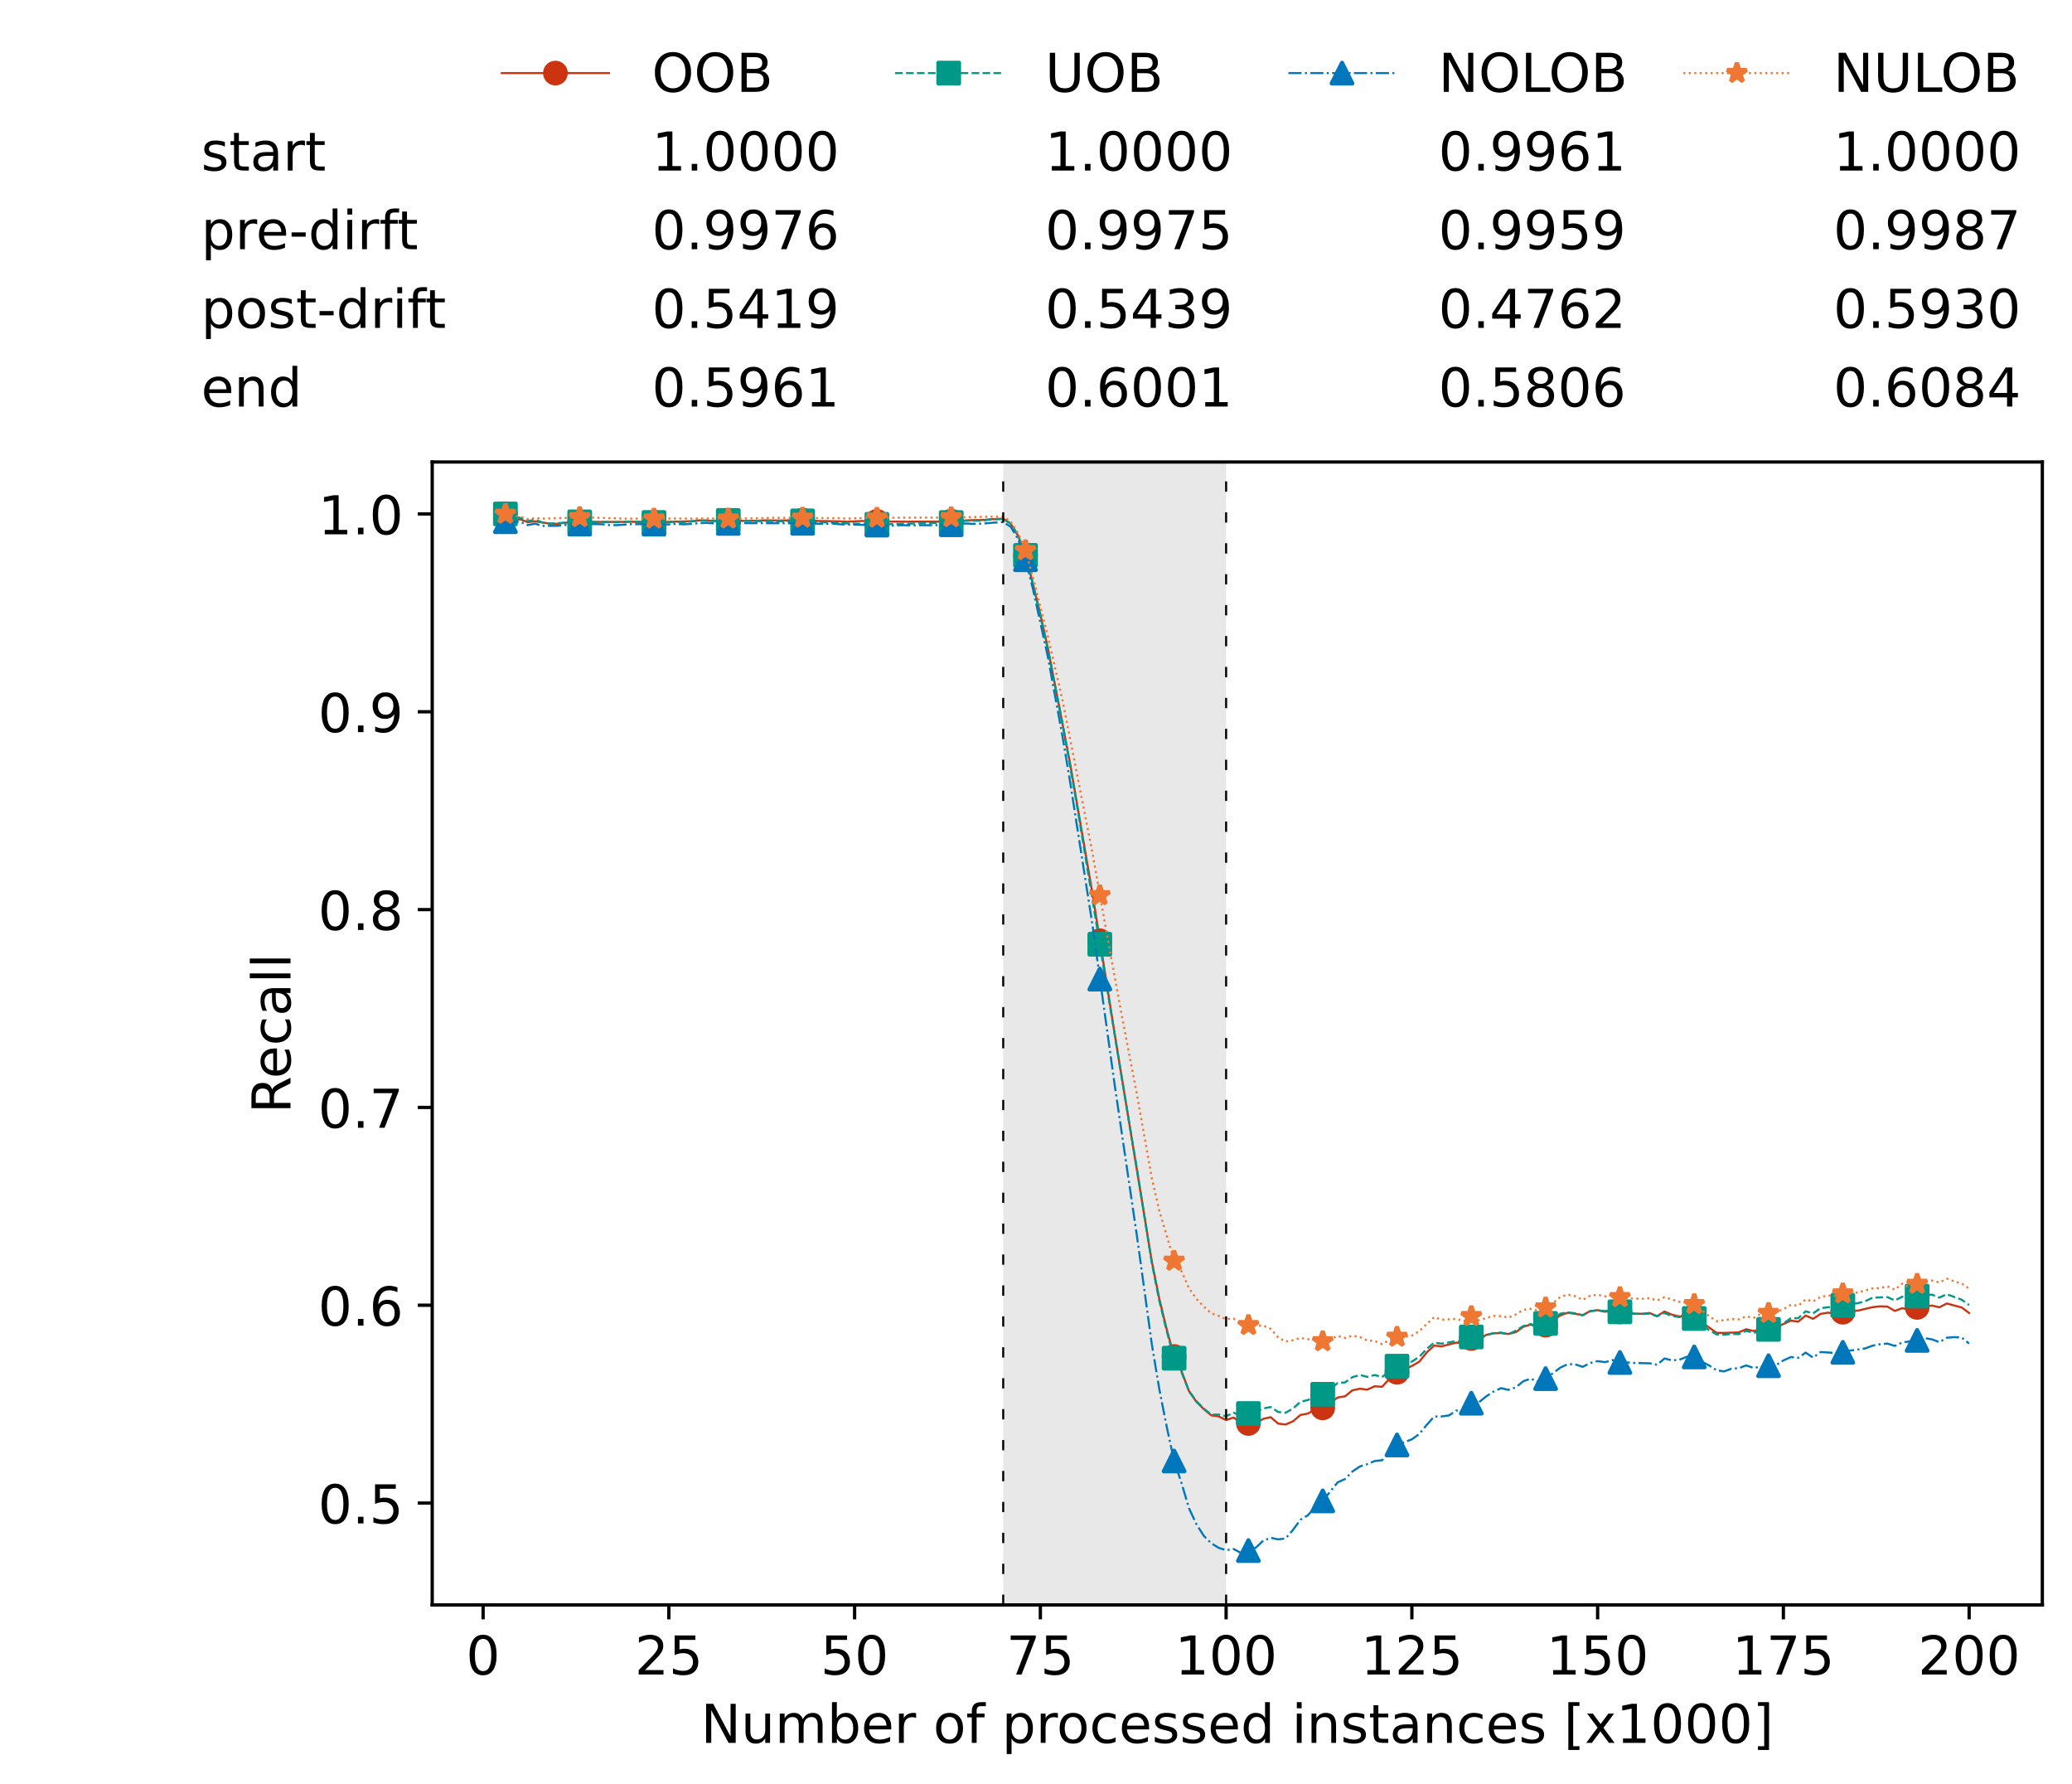 <?xml version="1.0" encoding="utf-8" standalone="no"?>
<!DOCTYPE svg PUBLIC "-//W3C//DTD SVG 1.1//EN"
  "http://www.w3.org/Graphics/SVG/1.1/DTD/svg11.dtd">
<!-- Created with matplotlib (https://matplotlib.org/) -->
<svg height="432.615pt" version="1.1" viewBox="0 0 502.65 432.615" width="502.65pt" xmlns="http://www.w3.org/2000/svg" xmlns:xlink="http://www.w3.org/1999/xlink">
 <defs>
  <style type="text/css">*{stroke-linecap:butt;stroke-linejoin:round;}</style>
 </defs>
 <g id="figure_1">
  <g id="patch_1">
   <path d="M 0 432.615 
L 502.65 432.615 
L 502.65 0 
L 0 0 
z
" style="fill:#ffffff;"/>
  </g>
  <g id="axes_1">
   <g id="patch_2">
    <path d="M 104.85 389.252 
L 495.45 389.252 
L 495.45 112.052 
L 104.85 112.052 
z
" style="fill:#ffffff;"/>
   </g>
   <g id="patch_3">
    <path clip-path="url(#p7c33d90391)" d="M 297.446 389.252 
L 297.446 112.052 
L 243.372 112.052 
L 243.372 389.252 
z
" style="fill:#d3d3d3;opacity:0.5;"/>
   </g>
   <g id="matplotlib.axis_1">
    <g id="xtick_1">
     <g id="line2d_1">
      <defs>
       <path d="M 0 0 
L 0 3.5 
" id="m9556e1b4fb" style="stroke:#000000;stroke-width:0.8;"/>
      </defs>
      <g>
       <use style="stroke:#000000;stroke-width:0.8;" x="117.197" xlink:href="#m9556e1b4fb" y="389.252"/>
      </g>
     </g>
     <g id="text_1">
      <!-- 0 -->
      <g transform="translate(113.061 406.13)scale(0.13 -0.13)">
       <defs>
        <path d="M 31.781 66.406 
Q 24.172 66.406 20.328 58.906 
Q 16.5 51.422 16.5 36.375 
Q 16.5 21.391 20.328 13.891 
Q 24.172 6.391 31.781 6.391 
Q 39.453 6.391 43.281 13.891 
Q 47.125 21.391 47.125 36.375 
Q 47.125 51.422 43.281 58.906 
Q 39.453 66.406 31.781 66.406 
z
M 31.781 74.219 
Q 44.047 74.219 50.516 64.516 
Q 56.984 54.828 56.984 36.375 
Q 56.984 17.969 50.516 8.266 
Q 44.047 -1.422 31.781 -1.422 
Q 19.531 -1.422 13.062 8.266 
Q 6.594 17.969 6.594 36.375 
Q 6.594 54.828 13.062 64.516 
Q 19.531 74.219 31.781 74.219 
z
" id="DejaVuSans-48"/>
       </defs>
       <use xlink:href="#DejaVuSans-48"/>
      </g>
     </g>
    </g>
    <g id="xtick_2">
     <g id="line2d_2">
      <g>
       <use style="stroke:#000000;stroke-width:0.8;" x="162.259" xlink:href="#m9556e1b4fb" y="389.252"/>
      </g>
     </g>
     <g id="text_2">
      <!-- 25 -->
      <g transform="translate(153.988 406.13)scale(0.13 -0.13)">
       <defs>
        <path d="M 19.188 8.297 
L 53.609 8.297 
L 53.609 0 
L 7.328 0 
L 7.328 8.297 
Q 12.938 14.109 22.625 23.891 
Q 32.328 33.688 34.812 36.531 
Q 39.547 41.844 41.422 45.531 
Q 43.312 49.219 43.312 52.781 
Q 43.312 58.594 39.234 62.25 
Q 35.156 65.922 28.609 65.922 
Q 23.969 65.922 18.812 64.312 
Q 13.672 62.703 7.812 59.422 
L 7.812 69.391 
Q 13.766 71.781 18.938 73 
Q 24.125 74.219 28.422 74.219 
Q 39.75 74.219 46.484 68.547 
Q 53.219 62.891 53.219 53.422 
Q 53.219 48.922 51.531 44.891 
Q 49.859 40.875 45.406 35.406 
Q 44.188 33.984 37.641 27.219 
Q 31.109 20.453 19.188 8.297 
z
" id="DejaVuSans-50"/>
        <path d="M 10.797 72.906 
L 49.516 72.906 
L 49.516 64.594 
L 19.828 64.594 
L 19.828 46.734 
Q 21.969 47.469 24.109 47.828 
Q 26.266 48.188 28.422 48.188 
Q 40.625 48.188 47.75 41.5 
Q 54.891 34.812 54.891 23.391 
Q 54.891 11.625 47.562 5.094 
Q 40.234 -1.422 26.906 -1.422 
Q 22.312 -1.422 17.547 -0.641 
Q 12.797 0.141 7.719 1.703 
L 7.719 11.625 
Q 12.109 9.234 16.797 8.062 
Q 21.484 6.891 26.703 6.891 
Q 35.156 6.891 40.078 11.328 
Q 45.016 15.766 45.016 23.391 
Q 45.016 31 40.078 35.438 
Q 35.156 39.891 26.703 39.891 
Q 22.75 39.891 18.812 39.016 
Q 14.891 38.141 10.797 36.281 
z
" id="DejaVuSans-53"/>
       </defs>
       <use xlink:href="#DejaVuSans-50"/>
       <use x="63.623" xlink:href="#DejaVuSans-53"/>
      </g>
     </g>
    </g>
    <g id="xtick_3">
     <g id="line2d_3">
      <g>
       <use style="stroke:#000000;stroke-width:0.8;" x="207.322" xlink:href="#m9556e1b4fb" y="389.252"/>
      </g>
     </g>
     <g id="text_3">
      <!-- 50 -->
      <g transform="translate(199.05 406.13)scale(0.13 -0.13)">
       <use xlink:href="#DejaVuSans-53"/>
       <use x="63.623" xlink:href="#DejaVuSans-48"/>
      </g>
     </g>
    </g>
    <g id="xtick_4">
     <g id="line2d_4">
      <g>
       <use style="stroke:#000000;stroke-width:0.8;" x="252.384" xlink:href="#m9556e1b4fb" y="389.252"/>
      </g>
     </g>
     <g id="text_4">
      <!-- 75 -->
      <g transform="translate(244.113 406.13)scale(0.13 -0.13)">
       <defs>
        <path d="M 8.203 72.906 
L 55.078 72.906 
L 55.078 68.703 
L 28.609 0 
L 18.312 0 
L 43.219 64.594 
L 8.203 64.594 
z
" id="DejaVuSans-55"/>
       </defs>
       <use xlink:href="#DejaVuSans-55"/>
       <use x="63.623" xlink:href="#DejaVuSans-53"/>
      </g>
     </g>
    </g>
    <g id="xtick_5">
     <g id="line2d_5">
      <g>
       <use style="stroke:#000000;stroke-width:0.8;" x="297.446" xlink:href="#m9556e1b4fb" y="389.252"/>
      </g>
     </g>
     <g id="text_5">
      <!-- 100 -->
      <g transform="translate(285.039 406.13)scale(0.13 -0.13)">
       <defs>
        <path d="M 12.406 8.297 
L 28.516 8.297 
L 28.516 63.922 
L 10.984 60.406 
L 10.984 69.391 
L 28.422 72.906 
L 38.281 72.906 
L 38.281 8.297 
L 54.391 8.297 
L 54.391 0 
L 12.406 0 
z
" id="DejaVuSans-49"/>
       </defs>
       <use xlink:href="#DejaVuSans-49"/>
       <use x="63.623" xlink:href="#DejaVuSans-48"/>
       <use x="127.246" xlink:href="#DejaVuSans-48"/>
      </g>
     </g>
    </g>
    <g id="xtick_6">
     <g id="line2d_6">
      <g>
       <use style="stroke:#000000;stroke-width:0.8;" x="342.509" xlink:href="#m9556e1b4fb" y="389.252"/>
      </g>
     </g>
     <g id="text_6">
      <!-- 125 -->
      <g transform="translate(330.102 406.13)scale(0.13 -0.13)">
       <use xlink:href="#DejaVuSans-49"/>
       <use x="63.623" xlink:href="#DejaVuSans-50"/>
       <use x="127.246" xlink:href="#DejaVuSans-53"/>
      </g>
     </g>
    </g>
    <g id="xtick_7">
     <g id="line2d_7">
      <g>
       <use style="stroke:#000000;stroke-width:0.8;" x="387.571" xlink:href="#m9556e1b4fb" y="389.252"/>
      </g>
     </g>
     <g id="text_7">
      <!-- 150 -->
      <g transform="translate(375.164 406.13)scale(0.13 -0.13)">
       <use xlink:href="#DejaVuSans-49"/>
       <use x="63.623" xlink:href="#DejaVuSans-53"/>
       <use x="127.246" xlink:href="#DejaVuSans-48"/>
      </g>
     </g>
    </g>
    <g id="xtick_8">
     <g id="line2d_8">
      <g>
       <use style="stroke:#000000;stroke-width:0.8;" x="432.633" xlink:href="#m9556e1b4fb" y="389.252"/>
      </g>
     </g>
     <g id="text_8">
      <!-- 175 -->
      <g transform="translate(420.226 406.13)scale(0.13 -0.13)">
       <use xlink:href="#DejaVuSans-49"/>
       <use x="63.623" xlink:href="#DejaVuSans-55"/>
       <use x="127.246" xlink:href="#DejaVuSans-53"/>
      </g>
     </g>
    </g>
    <g id="xtick_9">
     <g id="line2d_9">
      <g>
       <use style="stroke:#000000;stroke-width:0.8;" x="477.695" xlink:href="#m9556e1b4fb" y="389.252"/>
      </g>
     </g>
     <g id="text_9">
      <!-- 200 -->
      <g transform="translate(465.289 406.13)scale(0.13 -0.13)">
       <use xlink:href="#DejaVuSans-50"/>
       <use x="63.623" xlink:href="#DejaVuSans-48"/>
       <use x="127.246" xlink:href="#DejaVuSans-48"/>
      </g>
     </g>
    </g>
    <g id="text_10">
     <!-- Number of processed instances [x1000] -->
     <g transform="translate(170.025 422.711)scale(0.13 -0.13)">
      <defs>
       <path d="M 9.812 72.906 
L 23.094 72.906 
L 55.422 11.922 
L 55.422 72.906 
L 64.984 72.906 
L 64.984 0 
L 51.703 0 
L 19.391 60.984 
L 19.391 0 
L 9.812 0 
z
" id="DejaVuSans-78"/>
       <path d="M 8.5 21.578 
L 8.5 54.688 
L 17.484 54.688 
L 17.484 21.922 
Q 17.484 14.156 20.5 10.266 
Q 23.531 6.391 29.594 6.391 
Q 36.859 6.391 41.078 11.031 
Q 45.312 15.672 45.312 23.688 
L 45.312 54.688 
L 54.297 54.688 
L 54.297 0 
L 45.312 0 
L 45.312 8.406 
Q 42.047 3.422 37.719 1 
Q 33.406 -1.422 27.688 -1.422 
Q 18.266 -1.422 13.375 4.438 
Q 8.5 10.297 8.5 21.578 
z
M 31.109 56 
z
" id="DejaVuSans-117"/>
       <path d="M 52 44.188 
Q 55.375 50.25 60.062 53.125 
Q 64.75 56 71.094 56 
Q 79.641 56 84.281 50.016 
Q 88.922 44.047 88.922 33.016 
L 88.922 0 
L 79.891 0 
L 79.891 32.719 
Q 79.891 40.578 77.094 44.375 
Q 74.312 48.188 68.609 48.188 
Q 61.625 48.188 57.562 43.547 
Q 53.516 38.922 53.516 30.906 
L 53.516 0 
L 44.484 0 
L 44.484 32.719 
Q 44.484 40.625 41.703 44.406 
Q 38.922 48.188 33.109 48.188 
Q 26.219 48.188 22.156 43.531 
Q 18.109 38.875 18.109 30.906 
L 18.109 0 
L 9.078 0 
L 9.078 54.688 
L 18.109 54.688 
L 18.109 46.188 
Q 21.188 51.219 25.484 53.609 
Q 29.781 56 35.688 56 
Q 41.656 56 45.828 52.969 
Q 50 49.953 52 44.188 
z
" id="DejaVuSans-109"/>
       <path d="M 48.688 27.297 
Q 48.688 37.203 44.609 42.844 
Q 40.531 48.484 33.406 48.484 
Q 26.266 48.484 22.188 42.844 
Q 18.109 37.203 18.109 27.297 
Q 18.109 17.391 22.188 11.75 
Q 26.266 6.109 33.406 6.109 
Q 40.531 6.109 44.609 11.75 
Q 48.688 17.391 48.688 27.297 
z
M 18.109 46.391 
Q 20.953 51.266 25.266 53.625 
Q 29.594 56 35.594 56 
Q 45.562 56 51.781 48.094 
Q 58.016 40.188 58.016 27.297 
Q 58.016 14.406 51.781 6.484 
Q 45.562 -1.422 35.594 -1.422 
Q 29.594 -1.422 25.266 0.953 
Q 20.953 3.328 18.109 8.203 
L 18.109 0 
L 9.078 0 
L 9.078 75.984 
L 18.109 75.984 
z
" id="DejaVuSans-98"/>
       <path d="M 56.203 29.594 
L 56.203 25.203 
L 14.891 25.203 
Q 15.484 15.922 20.484 11.062 
Q 25.484 6.203 34.422 6.203 
Q 39.594 6.203 44.453 7.469 
Q 49.312 8.734 54.109 11.281 
L 54.109 2.781 
Q 49.266 0.734 44.188 -0.344 
Q 39.109 -1.422 33.891 -1.422 
Q 20.797 -1.422 13.156 6.188 
Q 5.516 13.812 5.516 26.812 
Q 5.516 40.234 12.766 48.109 
Q 20.016 56 32.328 56 
Q 43.359 56 49.781 48.891 
Q 56.203 41.797 56.203 29.594 
z
M 47.219 32.234 
Q 47.125 39.594 43.094 43.984 
Q 39.062 48.391 32.422 48.391 
Q 24.906 48.391 20.391 44.141 
Q 15.875 39.891 15.188 32.172 
z
" id="DejaVuSans-101"/>
       <path d="M 41.109 46.297 
Q 39.594 47.172 37.812 47.578 
Q 36.031 48 33.891 48 
Q 26.266 48 22.188 43.047 
Q 18.109 38.094 18.109 28.812 
L 18.109 0 
L 9.078 0 
L 9.078 54.688 
L 18.109 54.688 
L 18.109 46.188 
Q 20.953 51.172 25.484 53.578 
Q 30.031 56 36.531 56 
Q 37.453 56 38.578 55.875 
Q 39.703 55.766 41.062 55.516 
z
" id="DejaVuSans-114"/>
       <path id="DejaVuSans-32"/>
       <path d="M 30.609 48.391 
Q 23.391 48.391 19.188 42.75 
Q 14.984 37.109 14.984 27.297 
Q 14.984 17.484 19.156 11.844 
Q 23.344 6.203 30.609 6.203 
Q 37.797 6.203 41.984 11.859 
Q 46.188 17.531 46.188 27.297 
Q 46.188 37.016 41.984 42.703 
Q 37.797 48.391 30.609 48.391 
z
M 30.609 56 
Q 42.328 56 49.016 48.375 
Q 55.719 40.766 55.719 27.297 
Q 55.719 13.875 49.016 6.219 
Q 42.328 -1.422 30.609 -1.422 
Q 18.844 -1.422 12.172 6.219 
Q 5.516 13.875 5.516 27.297 
Q 5.516 40.766 12.172 48.375 
Q 18.844 56 30.609 56 
z
" id="DejaVuSans-111"/>
       <path d="M 37.109 75.984 
L 37.109 68.5 
L 28.516 68.5 
Q 23.688 68.5 21.797 66.547 
Q 19.922 64.594 19.922 59.516 
L 19.922 54.688 
L 34.719 54.688 
L 34.719 47.703 
L 19.922 47.703 
L 19.922 0 
L 10.891 0 
L 10.891 47.703 
L 2.297 47.703 
L 2.297 54.688 
L 10.891 54.688 
L 10.891 58.5 
Q 10.891 67.625 15.141 71.797 
Q 19.391 75.984 28.609 75.984 
z
" id="DejaVuSans-102"/>
       <path d="M 18.109 8.203 
L 18.109 -20.797 
L 9.078 -20.797 
L 9.078 54.688 
L 18.109 54.688 
L 18.109 46.391 
Q 20.953 51.266 25.266 53.625 
Q 29.594 56 35.594 56 
Q 45.562 56 51.781 48.094 
Q 58.016 40.188 58.016 27.297 
Q 58.016 14.406 51.781 6.484 
Q 45.562 -1.422 35.594 -1.422 
Q 29.594 -1.422 25.266 0.953 
Q 20.953 3.328 18.109 8.203 
z
M 48.688 27.297 
Q 48.688 37.203 44.609 42.844 
Q 40.531 48.484 33.406 48.484 
Q 26.266 48.484 22.188 42.844 
Q 18.109 37.203 18.109 27.297 
Q 18.109 17.391 22.188 11.75 
Q 26.266 6.109 33.406 6.109 
Q 40.531 6.109 44.609 11.75 
Q 48.688 17.391 48.688 27.297 
z
" id="DejaVuSans-112"/>
       <path d="M 48.781 52.594 
L 48.781 44.188 
Q 44.969 46.297 41.141 47.344 
Q 37.312 48.391 33.406 48.391 
Q 24.656 48.391 19.812 42.844 
Q 14.984 37.312 14.984 27.297 
Q 14.984 17.281 19.812 11.734 
Q 24.656 6.203 33.406 6.203 
Q 37.312 6.203 41.141 7.25 
Q 44.969 8.297 48.781 10.406 
L 48.781 2.094 
Q 45.016 0.344 40.984 -0.531 
Q 36.969 -1.422 32.422 -1.422 
Q 20.062 -1.422 12.781 6.344 
Q 5.516 14.109 5.516 27.297 
Q 5.516 40.672 12.859 48.328 
Q 20.219 56 33.016 56 
Q 37.156 56 41.109 55.141 
Q 45.062 54.297 48.781 52.594 
z
" id="DejaVuSans-99"/>
       <path d="M 44.281 53.078 
L 44.281 44.578 
Q 40.484 46.531 36.375 47.5 
Q 32.281 48.484 27.875 48.484 
Q 21.188 48.484 17.844 46.438 
Q 14.5 44.391 14.5 40.281 
Q 14.5 37.156 16.891 35.375 
Q 19.281 33.594 26.516 31.984 
L 29.594 31.297 
Q 39.156 29.25 43.188 25.516 
Q 47.219 21.781 47.219 15.094 
Q 47.219 7.469 41.188 3.016 
Q 35.156 -1.422 24.609 -1.422 
Q 20.219 -1.422 15.453 -0.562 
Q 10.688 0.297 5.422 2 
L 5.422 11.281 
Q 10.406 8.688 15.234 7.391 
Q 20.062 6.109 24.812 6.109 
Q 31.156 6.109 34.562 8.281 
Q 37.984 10.453 37.984 14.406 
Q 37.984 18.062 35.516 20.016 
Q 33.062 21.969 24.703 23.781 
L 21.578 24.516 
Q 13.234 26.266 9.516 29.906 
Q 5.812 33.547 5.812 39.891 
Q 5.812 47.609 11.281 51.797 
Q 16.75 56 26.812 56 
Q 31.781 56 36.172 55.266 
Q 40.578 54.547 44.281 53.078 
z
" id="DejaVuSans-115"/>
       <path d="M 45.406 46.391 
L 45.406 75.984 
L 54.391 75.984 
L 54.391 0 
L 45.406 0 
L 45.406 8.203 
Q 42.578 3.328 38.25 0.953 
Q 33.938 -1.422 27.875 -1.422 
Q 17.969 -1.422 11.734 6.484 
Q 5.516 14.406 5.516 27.297 
Q 5.516 40.188 11.734 48.094 
Q 17.969 56 27.875 56 
Q 33.938 56 38.25 53.625 
Q 42.578 51.266 45.406 46.391 
z
M 14.797 27.297 
Q 14.797 17.391 18.875 11.75 
Q 22.953 6.109 30.078 6.109 
Q 37.203 6.109 41.297 11.75 
Q 45.406 17.391 45.406 27.297 
Q 45.406 37.203 41.297 42.844 
Q 37.203 48.484 30.078 48.484 
Q 22.953 48.484 18.875 42.844 
Q 14.797 37.203 14.797 27.297 
z
" id="DejaVuSans-100"/>
       <path d="M 9.422 54.688 
L 18.406 54.688 
L 18.406 0 
L 9.422 0 
z
M 9.422 75.984 
L 18.406 75.984 
L 18.406 64.594 
L 9.422 64.594 
z
" id="DejaVuSans-105"/>
       <path d="M 54.891 33.016 
L 54.891 0 
L 45.906 0 
L 45.906 32.719 
Q 45.906 40.484 42.875 44.328 
Q 39.844 48.188 33.797 48.188 
Q 26.516 48.188 22.312 43.547 
Q 18.109 38.922 18.109 30.906 
L 18.109 0 
L 9.078 0 
L 9.078 54.688 
L 18.109 54.688 
L 18.109 46.188 
Q 21.344 51.125 25.703 53.562 
Q 30.078 56 35.797 56 
Q 45.219 56 50.047 50.172 
Q 54.891 44.344 54.891 33.016 
z
" id="DejaVuSans-110"/>
       <path d="M 18.312 70.219 
L 18.312 54.688 
L 36.812 54.688 
L 36.812 47.703 
L 18.312 47.703 
L 18.312 18.016 
Q 18.312 11.328 20.141 9.422 
Q 21.969 7.516 27.594 7.516 
L 36.812 7.516 
L 36.812 0 
L 27.594 0 
Q 17.188 0 13.234 3.875 
Q 9.281 7.766 9.281 18.016 
L 9.281 47.703 
L 2.688 47.703 
L 2.688 54.688 
L 9.281 54.688 
L 9.281 70.219 
z
" id="DejaVuSans-116"/>
       <path d="M 34.281 27.484 
Q 23.391 27.484 19.188 25 
Q 14.984 22.516 14.984 16.5 
Q 14.984 11.719 18.141 8.906 
Q 21.297 6.109 26.703 6.109 
Q 34.188 6.109 38.703 11.406 
Q 43.219 16.703 43.219 25.484 
L 43.219 27.484 
z
M 52.203 31.203 
L 52.203 0 
L 43.219 0 
L 43.219 8.297 
Q 40.141 3.328 35.547 0.953 
Q 30.953 -1.422 24.312 -1.422 
Q 15.922 -1.422 10.953 3.297 
Q 6 8.016 6 15.922 
Q 6 25.141 12.172 29.828 
Q 18.359 34.516 30.609 34.516 
L 43.219 34.516 
L 43.219 35.406 
Q 43.219 41.609 39.141 45 
Q 35.062 48.391 27.688 48.391 
Q 23 48.391 18.547 47.266 
Q 14.109 46.141 10.016 43.891 
L 10.016 52.203 
Q 14.938 54.109 19.578 55.047 
Q 24.219 56 28.609 56 
Q 40.484 56 46.344 49.844 
Q 52.203 43.703 52.203 31.203 
z
" id="DejaVuSans-97"/>
       <path d="M 8.594 75.984 
L 29.297 75.984 
L 29.297 69 
L 17.578 69 
L 17.578 -6.203 
L 29.297 -6.203 
L 29.297 -13.188 
L 8.594 -13.188 
z
" id="DejaVuSans-91"/>
       <path d="M 54.891 54.688 
L 35.109 28.078 
L 55.906 0 
L 45.312 0 
L 29.391 21.484 
L 13.484 0 
L 2.875 0 
L 24.125 28.609 
L 4.688 54.688 
L 15.281 54.688 
L 29.781 35.203 
L 44.281 54.688 
z
" id="DejaVuSans-120"/>
       <path d="M 30.422 75.984 
L 30.422 -13.188 
L 9.719 -13.188 
L 9.719 -6.203 
L 21.391 -6.203 
L 21.391 69 
L 9.719 69 
L 9.719 75.984 
z
" id="DejaVuSans-93"/>
      </defs>
      <use xlink:href="#DejaVuSans-78"/>
      <use x="74.805" xlink:href="#DejaVuSans-117"/>
      <use x="138.184" xlink:href="#DejaVuSans-109"/>
      <use x="235.596" xlink:href="#DejaVuSans-98"/>
      <use x="299.072" xlink:href="#DejaVuSans-101"/>
      <use x="360.596" xlink:href="#DejaVuSans-114"/>
      <use x="401.709" xlink:href="#DejaVuSans-32"/>
      <use x="433.496" xlink:href="#DejaVuSans-111"/>
      <use x="494.678" xlink:href="#DejaVuSans-102"/>
      <use x="529.883" xlink:href="#DejaVuSans-32"/>
      <use x="561.67" xlink:href="#DejaVuSans-112"/>
      <use x="625.146" xlink:href="#DejaVuSans-114"/>
      <use x="664.01" xlink:href="#DejaVuSans-111"/>
      <use x="725.191" xlink:href="#DejaVuSans-99"/>
      <use x="780.172" xlink:href="#DejaVuSans-101"/>
      <use x="841.695" xlink:href="#DejaVuSans-115"/>
      <use x="893.795" xlink:href="#DejaVuSans-115"/>
      <use x="945.895" xlink:href="#DejaVuSans-101"/>
      <use x="1007.418" xlink:href="#DejaVuSans-100"/>
      <use x="1070.895" xlink:href="#DejaVuSans-32"/>
      <use x="1102.682" xlink:href="#DejaVuSans-105"/>
      <use x="1130.465" xlink:href="#DejaVuSans-110"/>
      <use x="1193.844" xlink:href="#DejaVuSans-115"/>
      <use x="1245.943" xlink:href="#DejaVuSans-116"/>
      <use x="1285.152" xlink:href="#DejaVuSans-97"/>
      <use x="1346.432" xlink:href="#DejaVuSans-110"/>
      <use x="1409.811" xlink:href="#DejaVuSans-99"/>
      <use x="1464.791" xlink:href="#DejaVuSans-101"/>
      <use x="1526.314" xlink:href="#DejaVuSans-115"/>
      <use x="1578.414" xlink:href="#DejaVuSans-32"/>
      <use x="1610.201" xlink:href="#DejaVuSans-91"/>
      <use x="1649.215" xlink:href="#DejaVuSans-120"/>
      <use x="1708.395" xlink:href="#DejaVuSans-49"/>
      <use x="1772.018" xlink:href="#DejaVuSans-48"/>
      <use x="1835.641" xlink:href="#DejaVuSans-48"/>
      <use x="1899.264" xlink:href="#DejaVuSans-48"/>
      <use x="1962.887" xlink:href="#DejaVuSans-93"/>
     </g>
    </g>
   </g>
   <g id="matplotlib.axis_2">
    <g id="ytick_1">
     <g id="line2d_10">
      <defs>
       <path d="M 0 0 
L -3.5 0 
" id="m964bd9ee48" style="stroke:#000000;stroke-width:0.8;"/>
      </defs>
      <g>
       <use style="stroke:#000000;stroke-width:0.8;" x="104.85" xlink:href="#m964bd9ee48" y="364.541"/>
      </g>
     </g>
     <g id="text_11">
      <!-- 0.5 -->
      <g transform="translate(77.176 369.48)scale(0.13 -0.13)">
       <defs>
        <path d="M 10.688 12.406 
L 21 12.406 
L 21 0 
L 10.688 0 
z
" id="DejaVuSans-46"/>
       </defs>
       <use xlink:href="#DejaVuSans-48"/>
       <use x="63.623" xlink:href="#DejaVuSans-46"/>
       <use x="95.41" xlink:href="#DejaVuSans-53"/>
      </g>
     </g>
    </g>
    <g id="ytick_2">
     <g id="line2d_11">
      <g>
       <use style="stroke:#000000;stroke-width:0.8;" x="104.85" xlink:href="#m964bd9ee48" y="316.563"/>
      </g>
     </g>
     <g id="text_12">
      <!-- 0.6 -->
      <g transform="translate(77.176 321.502)scale(0.13 -0.13)">
       <defs>
        <path d="M 33.016 40.375 
Q 26.375 40.375 22.484 35.828 
Q 18.609 31.297 18.609 23.391 
Q 18.609 15.531 22.484 10.953 
Q 26.375 6.391 33.016 6.391 
Q 39.656 6.391 43.531 10.953 
Q 47.406 15.531 47.406 23.391 
Q 47.406 31.297 43.531 35.828 
Q 39.656 40.375 33.016 40.375 
z
M 52.594 71.297 
L 52.594 62.312 
Q 48.875 64.062 45.094 64.984 
Q 41.312 65.922 37.594 65.922 
Q 27.828 65.922 22.672 59.328 
Q 17.531 52.734 16.797 39.406 
Q 19.672 43.656 24.016 45.922 
Q 28.375 48.188 33.594 48.188 
Q 44.578 48.188 50.953 41.516 
Q 57.328 34.859 57.328 23.391 
Q 57.328 12.156 50.688 5.359 
Q 44.047 -1.422 33.016 -1.422 
Q 20.359 -1.422 13.672 8.266 
Q 6.984 17.969 6.984 36.375 
Q 6.984 53.656 15.188 63.938 
Q 23.391 74.219 37.203 74.219 
Q 40.922 74.219 44.703 73.484 
Q 48.484 72.75 52.594 71.297 
z
" id="DejaVuSans-54"/>
       </defs>
       <use xlink:href="#DejaVuSans-48"/>
       <use x="63.623" xlink:href="#DejaVuSans-46"/>
       <use x="95.41" xlink:href="#DejaVuSans-54"/>
      </g>
     </g>
    </g>
    <g id="ytick_3">
     <g id="line2d_12">
      <g>
       <use style="stroke:#000000;stroke-width:0.8;" x="104.85" xlink:href="#m964bd9ee48" y="268.586"/>
      </g>
     </g>
     <g id="text_13">
      <!-- 0.7 -->
      <g transform="translate(77.176 273.525)scale(0.13 -0.13)">
       <use xlink:href="#DejaVuSans-48"/>
       <use x="63.623" xlink:href="#DejaVuSans-46"/>
       <use x="95.41" xlink:href="#DejaVuSans-55"/>
      </g>
     </g>
    </g>
    <g id="ytick_4">
     <g id="line2d_13">
      <g>
       <use style="stroke:#000000;stroke-width:0.8;" x="104.85" xlink:href="#m964bd9ee48" y="220.608"/>
      </g>
     </g>
     <g id="text_14">
      <!-- 0.8 -->
      <g transform="translate(77.176 225.547)scale(0.13 -0.13)">
       <defs>
        <path d="M 31.781 34.625 
Q 24.75 34.625 20.719 30.859 
Q 16.703 27.094 16.703 20.516 
Q 16.703 13.922 20.719 10.156 
Q 24.75 6.391 31.781 6.391 
Q 38.812 6.391 42.859 10.172 
Q 46.922 13.969 46.922 20.516 
Q 46.922 27.094 42.891 30.859 
Q 38.875 34.625 31.781 34.625 
z
M 21.922 38.812 
Q 15.578 40.375 12.031 44.719 
Q 8.5 49.078 8.5 55.328 
Q 8.5 64.062 14.719 69.141 
Q 20.953 74.219 31.781 74.219 
Q 42.672 74.219 48.875 69.141 
Q 55.078 64.062 55.078 55.328 
Q 55.078 49.078 51.531 44.719 
Q 48 40.375 41.703 38.812 
Q 48.828 37.156 52.797 32.312 
Q 56.781 27.484 56.781 20.516 
Q 56.781 9.906 50.312 4.234 
Q 43.844 -1.422 31.781 -1.422 
Q 19.734 -1.422 13.25 4.234 
Q 6.781 9.906 6.781 20.516 
Q 6.781 27.484 10.781 32.312 
Q 14.797 37.156 21.922 38.812 
z
M 18.312 54.391 
Q 18.312 48.734 21.844 45.562 
Q 25.391 42.391 31.781 42.391 
Q 38.141 42.391 41.719 45.562 
Q 45.312 48.734 45.312 54.391 
Q 45.312 60.062 41.719 63.234 
Q 38.141 66.406 31.781 66.406 
Q 25.391 66.406 21.844 63.234 
Q 18.312 60.062 18.312 54.391 
z
" id="DejaVuSans-56"/>
       </defs>
       <use xlink:href="#DejaVuSans-48"/>
       <use x="63.623" xlink:href="#DejaVuSans-46"/>
       <use x="95.41" xlink:href="#DejaVuSans-56"/>
      </g>
     </g>
    </g>
    <g id="ytick_5">
     <g id="line2d_14">
      <g>
       <use style="stroke:#000000;stroke-width:0.8;" x="104.85" xlink:href="#m964bd9ee48" y="172.63"/>
      </g>
     </g>
     <g id="text_15">
      <!-- 0.9 -->
      <g transform="translate(77.176 177.569)scale(0.13 -0.13)">
       <defs>
        <path d="M 10.984 1.516 
L 10.984 10.5 
Q 14.703 8.734 18.5 7.812 
Q 22.312 6.891 25.984 6.891 
Q 35.75 6.891 40.891 13.453 
Q 46.047 20.016 46.781 33.406 
Q 43.953 29.203 39.594 26.953 
Q 35.25 24.703 29.984 24.703 
Q 19.047 24.703 12.672 31.312 
Q 6.297 37.938 6.297 49.422 
Q 6.297 60.641 12.938 67.422 
Q 19.578 74.219 30.609 74.219 
Q 43.266 74.219 49.922 64.516 
Q 56.594 54.828 56.594 36.375 
Q 56.594 19.141 48.406 8.859 
Q 40.234 -1.422 26.422 -1.422 
Q 22.703 -1.422 18.891 -0.688 
Q 15.094 0.047 10.984 1.516 
z
M 30.609 32.422 
Q 37.25 32.422 41.125 36.953 
Q 45.016 41.5 45.016 49.422 
Q 45.016 57.281 41.125 61.844 
Q 37.25 66.406 30.609 66.406 
Q 23.969 66.406 20.094 61.844 
Q 16.219 57.281 16.219 49.422 
Q 16.219 41.5 20.094 36.953 
Q 23.969 32.422 30.609 32.422 
z
" id="DejaVuSans-57"/>
       </defs>
       <use xlink:href="#DejaVuSans-48"/>
       <use x="63.623" xlink:href="#DejaVuSans-46"/>
       <use x="95.41" xlink:href="#DejaVuSans-57"/>
      </g>
     </g>
    </g>
    <g id="ytick_6">
     <g id="line2d_15">
      <g>
       <use style="stroke:#000000;stroke-width:0.8;" x="104.85" xlink:href="#m964bd9ee48" y="124.652"/>
      </g>
     </g>
     <g id="text_16">
      <!-- 1.0 -->
      <g transform="translate(77.176 129.591)scale(0.13 -0.13)">
       <use xlink:href="#DejaVuSans-49"/>
       <use x="63.623" xlink:href="#DejaVuSans-46"/>
       <use x="95.41" xlink:href="#DejaVuSans-48"/>
      </g>
     </g>
    </g>
    <g id="text_17">
     <!-- Recall -->
     <g transform="translate(70.472 270.044)rotate(-90)scale(0.13 -0.13)">
      <defs>
       <path d="M 44.391 34.188 
Q 47.562 33.109 50.562 29.594 
Q 53.562 26.078 56.594 19.922 
L 66.609 0 
L 56 0 
L 46.688 18.703 
Q 43.062 26.031 39.672 28.422 
Q 36.281 30.812 30.422 30.812 
L 19.672 30.812 
L 19.672 0 
L 9.812 0 
L 9.812 72.906 
L 32.078 72.906 
Q 44.578 72.906 50.734 67.672 
Q 56.891 62.453 56.891 51.906 
Q 56.891 45.016 53.688 40.469 
Q 50.484 35.938 44.391 34.188 
z
M 19.672 64.797 
L 19.672 38.922 
L 32.078 38.922 
Q 39.203 38.922 42.844 42.219 
Q 46.484 45.516 46.484 51.906 
Q 46.484 58.297 42.844 61.547 
Q 39.203 64.797 32.078 64.797 
z
" id="DejaVuSans-82"/>
       <path d="M 9.422 75.984 
L 18.406 75.984 
L 18.406 0 
L 9.422 0 
z
" id="DejaVuSans-108"/>
      </defs>
      <use xlink:href="#DejaVuSans-82"/>
      <use x="64.982" xlink:href="#DejaVuSans-101"/>
      <use x="126.506" xlink:href="#DejaVuSans-99"/>
      <use x="181.486" xlink:href="#DejaVuSans-97"/>
      <use x="242.766" xlink:href="#DejaVuSans-108"/>
      <use x="270.549" xlink:href="#DejaVuSans-108"/>
     </g>
    </g>
   </g>
   <g id="line2d_16"/>
   <g id="line2d_17"/>
   <g id="line2d_18"/>
   <g id="line2d_19"/>
   <g id="line2d_20"/>
   <g id="line2d_21">
    <path clip-path="url(#p7c33d90391)" d="M 122.605 124.652 
L 124.407 126.136 
L 126.21 125.957 
L 128.012 126.641 
L 129.815 126.443 
L 133.419 127.009 
L 135.222 127.055 
L 137.024 126.788 
L 140.629 126.582 
L 151.444 126.581 
L 153.247 126.528 
L 155.049 126.623 
L 156.852 126.572 
L 158.654 126.67 
L 167.667 126.416 
L 169.469 126.225 
L 171.272 126.233 
L 173.074 126.374 
L 183.889 126.295 
L 185.692 126.202 
L 189.297 126.251 
L 192.902 126.159 
L 196.507 126.157 
L 198.309 126.352 
L 203.717 126.447 
L 205.519 126.545 
L 209.124 126.359 
L 212.729 126.448 
L 216.334 126.512 
L 219.939 126.525 
L 228.952 126.491 
L 236.162 126.145 
L 237.964 126.146 
L 241.569 125.861 
L 243.372 125.812 
L 245.174 126.978 
L 246.976 129.9 
L 248.779 134.707 
L 250.581 141.544 
L 252.384 149.004 
L 254.186 157.095 
L 259.594 185.177 
L 265.001 216.6 
L 270.409 250.741 
L 279.421 305.956 
L 281.224 314.928 
L 283.026 322.383 
L 284.829 328.999 
L 286.631 332.542 
L 288.434 337.39 
L 290.236 339.988 
L 292.039 341.76 
L 293.841 343.264 
L 295.644 343.531 
L 297.446 344.423 
L 299.249 343.797 
L 301.051 345.073 
L 302.854 345.237 
L 304.656 345.215 
L 306.459 344.118 
L 308.261 343.715 
L 310.064 345.266 
L 311.866 345.498 
L 313.669 344.722 
L 315.471 343.178 
L 317.274 342.844 
L 319.076 341.822 
L 320.879 341.453 
L 322.681 340.281 
L 324.484 338.945 
L 326.286 338.658 
L 328.089 337.205 
L 329.891 336.809 
L 331.694 337.032 
L 333.496 336.221 
L 335.299 336.346 
L 337.101 334.331 
L 338.904 332.823 
L 342.509 331.294 
L 344.311 330.246 
L 346.114 328.01 
L 347.916 326.345 
L 349.719 326.54 
L 353.324 325.617 
L 355.126 325.975 
L 356.928 324.624 
L 358.731 324.942 
L 360.533 323.751 
L 362.336 323.365 
L 364.138 323.322 
L 365.941 323.539 
L 367.743 323.087 
L 369.546 321.789 
L 371.348 321.256 
L 373.151 322.048 
L 374.953 321.39 
L 378.558 319.016 
L 380.361 318.372 
L 383.966 318.951 
L 385.768 317.986 
L 387.571 317.755 
L 389.373 318.155 
L 391.176 317.741 
L 392.978 318.175 
L 396.583 318.666 
L 398.386 318.626 
L 400.188 318.459 
L 401.991 319.203 
L 403.793 318.091 
L 405.596 318.86 
L 407.398 319.277 
L 409.201 318.949 
L 411.003 319.23 
L 412.806 320.662 
L 416.411 323.249 
L 418.213 323.283 
L 421.818 323.143 
L 423.621 322.385 
L 425.423 322.821 
L 427.226 322.366 
L 429.028 322.271 
L 430.831 321.956 
L 434.436 320.295 
L 436.238 320.534 
L 438.041 319.058 
L 439.843 319.86 
L 441.646 318.672 
L 443.448 318.37 
L 445.251 318.57 
L 448.856 317.944 
L 450.658 317.881 
L 454.263 317.035 
L 456.066 316.827 
L 457.868 316.893 
L 459.671 317.954 
L 461.473 317.271 
L 463.276 317.675 
L 465.078 317.085 
L 468.683 316.645 
L 470.485 317.066 
L 472.288 316.142 
L 475.893 317.108 
L 477.695 318.451 
L 477.695 318.451 
" style="fill:none;stroke:#cc3311;stroke-linecap:square;stroke-width:0.5;"/>
    <defs>
     <path d="M 0 2.5 
C 0.663 2.5 1.299 2.237 1.768 1.768 
C 2.237 1.299 2.5 0.663 2.5 0 
C 2.5 -0.663 2.237 -1.299 1.768 -1.768 
C 1.299 -2.237 0.663 -2.5 0 -2.5 
C -0.663 -2.5 -1.299 -2.237 -1.768 -1.768 
C -2.237 -1.299 -2.5 -0.663 -2.5 0 
C -2.5 0.663 -2.237 1.299 -1.768 1.768 
C -1.299 2.237 -0.663 2.5 0 2.5 
z
" id="ma1ec0e8ab9" style="stroke:#cc3311;"/>
    </defs>
    <g clip-path="url(#p7c33d90391)">
     <use style="fill:#cc3311;stroke:#cc3311;" x="122.605" xlink:href="#ma1ec0e8ab9" y="124.652"/>
     <use style="fill:#cc3311;stroke:#cc3311;" x="140.629" xlink:href="#ma1ec0e8ab9" y="126.582"/>
     <use style="fill:#cc3311;stroke:#cc3311;" x="158.654" xlink:href="#ma1ec0e8ab9" y="126.67"/>
     <use style="fill:#cc3311;stroke:#cc3311;" x="176.679" xlink:href="#ma1ec0e8ab9" y="126.32"/>
     <use style="fill:#cc3311;stroke:#cc3311;" x="194.704" xlink:href="#ma1ec0e8ab9" y="126.155"/>
     <use style="fill:#cc3311;stroke:#cc3311;" x="212.729" xlink:href="#ma1ec0e8ab9" y="126.448"/>
     <use style="fill:#cc3311;stroke:#cc3311;" x="230.754" xlink:href="#ma1ec0e8ab9" y="126.397"/>
     <use style="fill:#cc3311;stroke:#cc3311;" x="248.779" xlink:href="#ma1ec0e8ab9" y="134.707"/>
     <use style="fill:#cc3311;stroke:#cc3311;" x="266.804" xlink:href="#ma1ec0e8ab9" y="228.169"/>
     <use style="fill:#cc3311;stroke:#cc3311;" x="284.829" xlink:href="#ma1ec0e8ab9" y="328.999"/>
     <use style="fill:#cc3311;stroke:#cc3311;" x="302.854" xlink:href="#ma1ec0e8ab9" y="345.237"/>
     <use style="fill:#cc3311;stroke:#cc3311;" x="320.879" xlink:href="#ma1ec0e8ab9" y="341.453"/>
     <use style="fill:#cc3311;stroke:#cc3311;" x="338.904" xlink:href="#ma1ec0e8ab9" y="332.823"/>
     <use style="fill:#cc3311;stroke:#cc3311;" x="356.928" xlink:href="#ma1ec0e8ab9" y="324.624"/>
     <use style="fill:#cc3311;stroke:#cc3311;" x="374.953" xlink:href="#ma1ec0e8ab9" y="321.39"/>
     <use style="fill:#cc3311;stroke:#cc3311;" x="392.978" xlink:href="#ma1ec0e8ab9" y="318.175"/>
     <use style="fill:#cc3311;stroke:#cc3311;" x="411.003" xlink:href="#ma1ec0e8ab9" y="319.23"/>
     <use style="fill:#cc3311;stroke:#cc3311;" x="429.028" xlink:href="#ma1ec0e8ab9" y="322.271"/>
     <use style="fill:#cc3311;stroke:#cc3311;" x="447.053" xlink:href="#ma1ec0e8ab9" y="318.255"/>
     <use style="fill:#cc3311;stroke:#cc3311;" x="465.078" xlink:href="#ma1ec0e8ab9" y="317.085"/>
    </g>
   </g>
   <g id="line2d_22"/>
   <g id="line2d_23"/>
   <g id="line2d_24"/>
   <g id="line2d_25"/>
   <g id="line2d_26">
    <path clip-path="url(#p7c33d90391)" d="M 122.605 124.652 
L 126.21 125.614 
L 128.012 126.383 
L 129.815 126.037 
L 131.617 126.74 
L 133.419 126.986 
L 137.024 126.778 
L 140.629 126.574 
L 149.642 126.635 
L 153.247 126.469 
L 158.654 126.713 
L 162.259 126.663 
L 164.062 126.509 
L 165.864 126.651 
L 169.469 126.276 
L 173.074 126.279 
L 180.284 126.3 
L 183.889 126.384 
L 196.507 126.482 
L 198.309 126.727 
L 201.914 126.681 
L 205.519 126.966 
L 214.532 127.171 
L 230.754 126.734 
L 234.359 126.293 
L 237.964 126.291 
L 239.767 126.057 
L 243.372 125.861 
L 245.174 126.977 
L 246.976 129.899 
L 248.779 134.707 
L 250.581 141.688 
L 252.384 149.343 
L 254.186 157.483 
L 257.791 175.545 
L 261.396 196.055 
L 266.804 229.008 
L 274.014 272.818 
L 275.816 283.48 
L 279.421 306.326 
L 281.224 315.391 
L 283.026 322.799 
L 284.829 329.414 
L 286.631 332.813 
L 288.434 337.37 
L 290.236 339.824 
L 292.039 341.644 
L 293.841 343.102 
L 295.644 343.074 
L 297.446 343.497 
L 299.249 342.627 
L 301.051 343.344 
L 302.854 342.826 
L 304.656 342.465 
L 306.459 341.607 
L 308.261 341.244 
L 310.064 342.452 
L 311.866 342.641 
L 313.669 341.621 
L 315.471 339.982 
L 317.274 339.553 
L 319.076 338.721 
L 320.879 338.161 
L 322.681 336.94 
L 324.484 335.424 
L 326.286 335.279 
L 328.089 334.015 
L 329.891 333.475 
L 331.694 333.937 
L 333.496 333.501 
L 335.299 333.968 
L 337.101 332.516 
L 338.904 331.341 
L 340.706 330.872 
L 342.509 330.244 
L 344.311 329.06 
L 346.114 327.158 
L 347.916 325.643 
L 349.719 325.886 
L 353.324 325.248 
L 355.126 325.561 
L 356.928 324.254 
L 358.731 324.621 
L 360.533 323.856 
L 362.336 323.326 
L 364.138 323.19 
L 365.941 323.6 
L 367.743 322.718 
L 369.546 321.608 
L 371.348 321.127 
L 373.151 321.773 
L 374.953 320.974 
L 376.756 319.863 
L 378.558 318.597 
L 380.361 318.296 
L 382.163 318.515 
L 383.966 319.022 
L 385.768 318.01 
L 387.571 317.825 
L 389.373 317.987 
L 391.176 317.427 
L 392.978 318.16 
L 396.583 318.598 
L 398.386 318.702 
L 400.188 318.586 
L 401.991 319.234 
L 403.793 318.454 
L 405.596 319.177 
L 407.398 319.446 
L 409.201 319.307 
L 411.003 319.776 
L 412.806 321.298 
L 414.608 322.619 
L 416.411 323.633 
L 418.213 323.714 
L 420.016 323.521 
L 421.818 323.572 
L 423.621 322.769 
L 425.423 323.3 
L 427.226 322.662 
L 429.028 322.414 
L 430.831 321.915 
L 432.633 320.992 
L 434.436 319.712 
L 436.238 319.699 
L 438.041 318.036 
L 439.843 318.55 
L 441.646 317.268 
L 443.448 317.061 
L 445.251 317.026 
L 448.856 316.223 
L 450.658 316.07 
L 452.461 315.615 
L 454.263 314.732 
L 457.868 314.591 
L 459.671 315.41 
L 461.473 314.492 
L 463.276 315.029 
L 465.078 314.344 
L 468.683 313.989 
L 470.485 314.708 
L 472.288 313.886 
L 475.893 315.231 
L 477.695 316.518 
L 477.695 316.518 
" style="fill:none;stroke:#009988;stroke-dasharray:1.85,0.8;stroke-dashoffset:0;stroke-width:0.5;"/>
    <defs>
     <path d="M -2.5 2.5 
L 2.5 2.5 
L 2.5 -2.5 
L -2.5 -2.5 
z
" id="mcd71a73714" style="stroke:#009988;stroke-linejoin:miter;"/>
    </defs>
    <g clip-path="url(#p7c33d90391)">
     <use style="fill:#009988;stroke:#009988;stroke-linejoin:miter;" x="122.605" xlink:href="#mcd71a73714" y="124.652"/>
     <use style="fill:#009988;stroke:#009988;stroke-linejoin:miter;" x="140.629" xlink:href="#mcd71a73714" y="126.574"/>
     <use style="fill:#009988;stroke:#009988;stroke-linejoin:miter;" x="158.654" xlink:href="#mcd71a73714" y="126.713"/>
     <use style="fill:#009988;stroke:#009988;stroke-linejoin:miter;" x="176.679" xlink:href="#mcd71a73714" y="126.225"/>
     <use style="fill:#009988;stroke:#009988;stroke-linejoin:miter;" x="194.704" xlink:href="#mcd71a73714" y="126.336"/>
     <use style="fill:#009988;stroke:#009988;stroke-linejoin:miter;" x="212.729" xlink:href="#mcd71a73714" y="127.161"/>
     <use style="fill:#009988;stroke:#009988;stroke-linejoin:miter;" x="230.754" xlink:href="#mcd71a73714" y="126.734"/>
     <use style="fill:#009988;stroke:#009988;stroke-linejoin:miter;" x="248.779" xlink:href="#mcd71a73714" y="134.707"/>
     <use style="fill:#009988;stroke:#009988;stroke-linejoin:miter;" x="266.804" xlink:href="#mcd71a73714" y="229.008"/>
     <use style="fill:#009988;stroke:#009988;stroke-linejoin:miter;" x="284.829" xlink:href="#mcd71a73714" y="329.414"/>
     <use style="fill:#009988;stroke:#009988;stroke-linejoin:miter;" x="302.854" xlink:href="#mcd71a73714" y="342.826"/>
     <use style="fill:#009988;stroke:#009988;stroke-linejoin:miter;" x="320.879" xlink:href="#mcd71a73714" y="338.161"/>
     <use style="fill:#009988;stroke:#009988;stroke-linejoin:miter;" x="338.904" xlink:href="#mcd71a73714" y="331.341"/>
     <use style="fill:#009988;stroke:#009988;stroke-linejoin:miter;" x="356.928" xlink:href="#mcd71a73714" y="324.254"/>
     <use style="fill:#009988;stroke:#009988;stroke-linejoin:miter;" x="374.953" xlink:href="#mcd71a73714" y="320.974"/>
     <use style="fill:#009988;stroke:#009988;stroke-linejoin:miter;" x="392.978" xlink:href="#mcd71a73714" y="318.16"/>
     <use style="fill:#009988;stroke:#009988;stroke-linejoin:miter;" x="411.003" xlink:href="#mcd71a73714" y="319.776"/>
     <use style="fill:#009988;stroke:#009988;stroke-linejoin:miter;" x="429.028" xlink:href="#mcd71a73714" y="322.414"/>
     <use style="fill:#009988;stroke:#009988;stroke-linejoin:miter;" x="447.053" xlink:href="#mcd71a73714" y="316.574"/>
     <use style="fill:#009988;stroke:#009988;stroke-linejoin:miter;" x="465.078" xlink:href="#mcd71a73714" y="314.344"/>
    </g>
   </g>
   <g id="line2d_27"/>
   <g id="line2d_28"/>
   <g id="line2d_29"/>
   <g id="line2d_30"/>
   <g id="line2d_31">
    <path clip-path="url(#p7c33d90391)" d="M 122.605 126.537 
L 126.21 126.572 
L 128.012 127.354 
L 129.815 127.013 
L 131.617 127.553 
L 135.222 127.526 
L 138.827 127.149 
L 144.234 127.117 
L 146.037 127.149 
L 147.839 127.357 
L 149.642 127.363 
L 153.247 127.115 
L 162.259 127.196 
L 164.062 127.039 
L 165.864 127.178 
L 169.469 126.899 
L 171.272 126.811 
L 174.877 127.04 
L 178.482 126.878 
L 192.902 126.913 
L 196.507 126.958 
L 200.112 127.064 
L 201.914 126.969 
L 203.717 127.157 
L 216.334 127.471 
L 218.137 127.386 
L 221.742 127.394 
L 228.952 127.363 
L 232.557 127.076 
L 234.359 126.965 
L 236.162 127.055 
L 237.964 127.008 
L 241.569 126.725 
L 243.372 126.626 
L 245.174 127.736 
L 246.976 130.753 
L 248.779 135.759 
L 250.581 142.837 
L 254.186 159.216 
L 257.791 178.828 
L 259.594 189.608 
L 265.001 224.187 
L 268.606 250.133 
L 270.409 263.115 
L 275.816 299.797 
L 279.421 325.999 
L 281.224 336.849 
L 283.026 345.979 
L 284.829 354.334 
L 286.631 359.703 
L 288.434 365.8 
L 290.236 369.666 
L 292.039 372.5 
L 293.841 374.291 
L 295.644 375.409 
L 297.446 375.977 
L 299.249 375.667 
L 301.051 376.652 
L 304.656 375.36 
L 306.459 373.643 
L 308.261 372.961 
L 310.064 373.348 
L 311.866 373.123 
L 313.669 371.058 
L 315.471 368.582 
L 317.274 367.514 
L 319.076 365.432 
L 320.879 364.019 
L 324.484 359.537 
L 326.286 358.715 
L 328.089 356.89 
L 329.891 355.662 
L 331.694 355.1 
L 333.496 354.345 
L 335.299 354.15 
L 337.101 352.178 
L 338.904 350.448 
L 342.509 349.083 
L 344.311 347.787 
L 346.114 345.575 
L 347.916 343.561 
L 349.719 343.534 
L 351.521 343.282 
L 353.324 342.093 
L 355.126 342.231 
L 356.928 340.327 
L 358.731 340.143 
L 360.533 338.673 
L 362.336 337.502 
L 364.138 336.673 
L 365.941 337.09 
L 367.743 336.471 
L 369.546 334.996 
L 371.348 334.356 
L 373.151 335.133 
L 374.953 334.359 
L 378.558 331.673 
L 380.361 330.839 
L 382.163 330.922 
L 383.966 331.506 
L 385.768 330.561 
L 387.571 330.118 
L 389.373 330.376 
L 391.176 329.851 
L 392.978 330.447 
L 394.781 330.441 
L 396.583 330.572 
L 400.188 330.646 
L 401.991 331.005 
L 403.793 329.48 
L 405.596 329.929 
L 407.398 329.788 
L 409.201 329.064 
L 411.003 329.104 
L 412.806 330.211 
L 414.608 331.175 
L 416.411 332.304 
L 418.213 332.624 
L 420.016 331.966 
L 421.818 331.821 
L 423.621 331.157 
L 425.423 331.782 
L 427.226 331.452 
L 430.831 331.08 
L 432.633 329.951 
L 434.436 329.134 
L 436.238 329.305 
L 438.041 328.053 
L 439.843 329.277 
L 441.646 327.917 
L 445.251 328.132 
L 447.053 327.984 
L 448.856 327.564 
L 452.461 327.043 
L 454.263 326.368 
L 456.066 326.018 
L 457.868 325.863 
L 459.671 326.426 
L 461.473 325.595 
L 465.078 325.093 
L 466.881 324.536 
L 468.683 324.844 
L 470.485 325.522 
L 472.288 324.438 
L 474.09 324.305 
L 475.893 324.398 
L 477.695 325.869 
L 477.695 325.869 
" style="fill:none;stroke:#0077bb;stroke-dasharray:3.2,0.8,0.5,0.8;stroke-dashoffset:0;stroke-width:0.5;"/>
    <defs>
     <path d="M 0 -2.5 
L -2.5 2.5 
L 2.5 2.5 
z
" id="m865abc16e0" style="stroke:#0077bb;stroke-linejoin:miter;"/>
    </defs>
    <g clip-path="url(#p7c33d90391)">
     <use style="fill:#0077bb;stroke:#0077bb;stroke-linejoin:miter;" x="122.605" xlink:href="#m865abc16e0" y="126.537"/>
     <use style="fill:#0077bb;stroke:#0077bb;stroke-linejoin:miter;" x="140.629" xlink:href="#m865abc16e0" y="127.105"/>
     <use style="fill:#0077bb;stroke:#0077bb;stroke-linejoin:miter;" x="158.654" xlink:href="#m865abc16e0" y="127.107"/>
     <use style="fill:#0077bb;stroke:#0077bb;stroke-linejoin:miter;" x="176.679" xlink:href="#m865abc16e0" y="126.94"/>
     <use style="fill:#0077bb;stroke:#0077bb;stroke-linejoin:miter;" x="194.704" xlink:href="#m865abc16e0" y="126.908"/>
     <use style="fill:#0077bb;stroke:#0077bb;stroke-linejoin:miter;" x="212.729" xlink:href="#m865abc16e0" y="127.358"/>
     <use style="fill:#0077bb;stroke:#0077bb;stroke-linejoin:miter;" x="230.754" xlink:href="#m865abc16e0" y="127.268"/>
     <use style="fill:#0077bb;stroke:#0077bb;stroke-linejoin:miter;" x="248.779" xlink:href="#m865abc16e0" y="135.759"/>
     <use style="fill:#0077bb;stroke:#0077bb;stroke-linejoin:miter;" x="266.804" xlink:href="#m865abc16e0" y="237.461"/>
     <use style="fill:#0077bb;stroke:#0077bb;stroke-linejoin:miter;" x="284.829" xlink:href="#m865abc16e0" y="354.334"/>
     <use style="fill:#0077bb;stroke:#0077bb;stroke-linejoin:miter;" x="302.854" xlink:href="#m865abc16e0" y="376.061"/>
     <use style="fill:#0077bb;stroke:#0077bb;stroke-linejoin:miter;" x="320.879" xlink:href="#m865abc16e0" y="364.019"/>
     <use style="fill:#0077bb;stroke:#0077bb;stroke-linejoin:miter;" x="338.904" xlink:href="#m865abc16e0" y="350.448"/>
     <use style="fill:#0077bb;stroke:#0077bb;stroke-linejoin:miter;" x="356.928" xlink:href="#m865abc16e0" y="340.327"/>
     <use style="fill:#0077bb;stroke:#0077bb;stroke-linejoin:miter;" x="374.953" xlink:href="#m865abc16e0" y="334.359"/>
     <use style="fill:#0077bb;stroke:#0077bb;stroke-linejoin:miter;" x="392.978" xlink:href="#m865abc16e0" y="330.447"/>
     <use style="fill:#0077bb;stroke:#0077bb;stroke-linejoin:miter;" x="411.003" xlink:href="#m865abc16e0" y="329.104"/>
     <use style="fill:#0077bb;stroke:#0077bb;stroke-linejoin:miter;" x="429.028" xlink:href="#m865abc16e0" y="331.237"/>
     <use style="fill:#0077bb;stroke:#0077bb;stroke-linejoin:miter;" x="447.053" xlink:href="#m865abc16e0" y="327.984"/>
     <use style="fill:#0077bb;stroke:#0077bb;stroke-linejoin:miter;" x="465.078" xlink:href="#m865abc16e0" y="325.093"/>
    </g>
   </g>
   <g id="line2d_32"/>
   <g id="line2d_33"/>
   <g id="line2d_34"/>
   <g id="line2d_35"/>
   <g id="line2d_36">
    <path clip-path="url(#p7c33d90391)" d="M 122.605 124.652 
L 124.407 125.146 
L 126.21 125.298 
L 128.012 125.894 
L 129.815 125.645 
L 131.617 125.791 
L 137.024 125.618 
L 140.629 125.442 
L 144.234 125.554 
L 151.444 125.786 
L 173.074 125.75 
L 178.482 125.786 
L 183.889 125.681 
L 187.494 125.588 
L 203.717 125.688 
L 205.519 125.786 
L 210.927 125.594 
L 228.952 125.525 
L 237.964 125.375 
L 243.372 125.279 
L 245.174 126.495 
L 246.976 129.319 
L 248.779 133.482 
L 250.581 140.031 
L 254.186 154.217 
L 257.791 170.01 
L 261.396 188.338 
L 265.001 206.775 
L 268.606 227.105 
L 272.211 246.64 
L 275.816 265.479 
L 279.421 285.742 
L 281.224 293.587 
L 284.829 305.815 
L 286.631 308.302 
L 288.434 312.43 
L 290.236 315.008 
L 292.039 316.92 
L 293.841 318.511 
L 295.644 319.149 
L 297.446 319.935 
L 299.249 319.797 
L 301.051 320.992 
L 302.854 321.409 
L 304.656 321.533 
L 306.459 321.486 
L 308.261 322.287 
L 310.064 324.343 
L 311.866 325.375 
L 313.669 325.053 
L 315.471 324.488 
L 317.274 324.804 
L 319.076 324.933 
L 320.879 325.335 
L 322.681 324.861 
L 324.484 323.99 
L 326.286 324.51 
L 328.089 323.934 
L 329.891 324.282 
L 331.694 325.099 
L 333.496 325.228 
L 335.299 326.002 
L 337.101 325.002 
L 338.904 324.25 
L 340.706 324.263 
L 342.509 323.919 
L 344.311 322.84 
L 347.916 319.439 
L 349.719 320.074 
L 353.324 319.862 
L 355.126 320.406 
L 356.928 319.233 
L 358.731 320.198 
L 362.336 319.16 
L 364.138 319.207 
L 365.941 319.566 
L 367.743 318.786 
L 369.546 317.681 
L 371.348 317.429 
L 373.151 317.887 
L 374.953 317.14 
L 376.756 315.995 
L 378.558 314.542 
L 380.361 313.974 
L 382.163 314.378 
L 383.966 315.267 
L 385.768 314.249 
L 387.571 314.021 
L 389.373 314.421 
L 391.176 313.962 
L 392.978 314.639 
L 394.781 314.888 
L 398.386 314.992 
L 400.188 314.858 
L 401.991 315.407 
L 403.793 314.622 
L 407.398 315.751 
L 409.201 315.812 
L 411.003 316.328 
L 414.608 319.19 
L 416.411 320.423 
L 420.016 319.934 
L 421.818 319.988 
L 423.621 319.273 
L 425.423 319.615 
L 427.226 318.657 
L 429.028 318.47 
L 430.831 318.154 
L 432.633 317.527 
L 434.436 316.487 
L 436.238 316.681 
L 438.041 315.167 
L 439.843 315.637 
L 441.646 314.556 
L 443.448 314.208 
L 445.251 314.313 
L 447.053 313.728 
L 448.856 313.502 
L 450.658 313.482 
L 454.263 312.468 
L 456.066 312.402 
L 457.868 311.984 
L 459.671 312.803 
L 461.473 311.324 
L 463.276 312.325 
L 465.078 311.403 
L 466.881 310.663 
L 468.683 310.573 
L 470.485 311.039 
L 472.288 310.121 
L 474.09 310.786 
L 475.893 311.286 
L 477.695 312.52 
L 477.695 312.52 
" style="fill:none;stroke:#ee7733;stroke-dasharray:0.5,0.825;stroke-dashoffset:0;stroke-width:0.5;"/>
    <defs>
     <path d="M 0 -2.5 
L -0.561 -0.773 
L -2.378 -0.773 
L -0.908 0.295 
L -1.469 2.023 
L -0 0.955 
L 1.469 2.023 
L 0.908 0.295 
L 2.378 -0.773 
L 0.561 -0.773 
z
" id="mf614643508" style="stroke:#ee7733;stroke-linejoin:bevel;"/>
    </defs>
    <g clip-path="url(#p7c33d90391)">
     <use style="fill:#ee7733;stroke:#ee7733;stroke-linejoin:bevel;" x="122.605" xlink:href="#mf614643508" y="124.652"/>
     <use style="fill:#ee7733;stroke:#ee7733;stroke-linejoin:bevel;" x="140.629" xlink:href="#mf614643508" y="125.442"/>
     <use style="fill:#ee7733;stroke:#ee7733;stroke-linejoin:bevel;" x="158.654" xlink:href="#mf614643508" y="125.804"/>
     <use style="fill:#ee7733;stroke:#ee7733;stroke-linejoin:bevel;" x="176.679" xlink:href="#mf614643508" y="125.796"/>
     <use style="fill:#ee7733;stroke:#ee7733;stroke-linejoin:bevel;" x="194.704" xlink:href="#mf614643508" y="125.589"/>
     <use style="fill:#ee7733;stroke:#ee7733;stroke-linejoin:bevel;" x="212.729" xlink:href="#mf614643508" y="125.594"/>
     <use style="fill:#ee7733;stroke:#ee7733;stroke-linejoin:bevel;" x="230.754" xlink:href="#mf614643508" y="125.478"/>
     <use style="fill:#ee7733;stroke:#ee7733;stroke-linejoin:bevel;" x="248.779" xlink:href="#mf614643508" y="133.482"/>
     <use style="fill:#ee7733;stroke:#ee7733;stroke-linejoin:bevel;" x="266.804" xlink:href="#mf614643508" y="217.142"/>
     <use style="fill:#ee7733;stroke:#ee7733;stroke-linejoin:bevel;" x="284.829" xlink:href="#mf614643508" y="305.815"/>
     <use style="fill:#ee7733;stroke:#ee7733;stroke-linejoin:bevel;" x="302.854" xlink:href="#mf614643508" y="321.409"/>
     <use style="fill:#ee7733;stroke:#ee7733;stroke-linejoin:bevel;" x="320.879" xlink:href="#mf614643508" y="325.335"/>
     <use style="fill:#ee7733;stroke:#ee7733;stroke-linejoin:bevel;" x="338.904" xlink:href="#mf614643508" y="324.25"/>
     <use style="fill:#ee7733;stroke:#ee7733;stroke-linejoin:bevel;" x="356.928" xlink:href="#mf614643508" y="319.233"/>
     <use style="fill:#ee7733;stroke:#ee7733;stroke-linejoin:bevel;" x="374.953" xlink:href="#mf614643508" y="317.14"/>
     <use style="fill:#ee7733;stroke:#ee7733;stroke-linejoin:bevel;" x="392.978" xlink:href="#mf614643508" y="314.639"/>
     <use style="fill:#ee7733;stroke:#ee7733;stroke-linejoin:bevel;" x="411.003" xlink:href="#mf614643508" y="316.328"/>
     <use style="fill:#ee7733;stroke:#ee7733;stroke-linejoin:bevel;" x="429.028" xlink:href="#mf614643508" y="318.47"/>
     <use style="fill:#ee7733;stroke:#ee7733;stroke-linejoin:bevel;" x="447.053" xlink:href="#mf614643508" y="313.728"/>
     <use style="fill:#ee7733;stroke:#ee7733;stroke-linejoin:bevel;" x="465.078" xlink:href="#mf614643508" y="311.403"/>
    </g>
   </g>
   <g id="line2d_37"/>
   <g id="line2d_38"/>
   <g id="line2d_39"/>
   <g id="line2d_40"/>
   <g id="line2d_41">
    <path clip-path="url(#p7c33d90391)" d="M 243.372 389.252 
L 243.372 112.052 
" style="fill:none;stroke:#000000;stroke-dasharray:2.5,5;stroke-dashoffset:0;stroke-width:0.5;"/>
   </g>
   <g id="line2d_42">
    <path clip-path="url(#p7c33d90391)" d="M 297.446 389.252 
L 297.446 112.052 
" style="fill:none;stroke:#000000;stroke-dasharray:2.5,5;stroke-dashoffset:0;stroke-width:0.5;"/>
   </g>
   <g id="patch_4">
    <path d="M 104.85 389.252 
L 104.85 112.052 
" style="fill:none;stroke:#000000;stroke-linecap:square;stroke-linejoin:miter;stroke-width:0.8;"/>
   </g>
   <g id="patch_5">
    <path d="M 495.45 389.252 
L 495.45 112.052 
" style="fill:none;stroke:#000000;stroke-linecap:square;stroke-linejoin:miter;stroke-width:0.8;"/>
   </g>
   <g id="patch_6">
    <path d="M 104.85 389.252 
L 495.45 389.252 
" style="fill:none;stroke:#000000;stroke-linecap:square;stroke-linejoin:miter;stroke-width:0.8;"/>
   </g>
   <g id="patch_7">
    <path d="M 104.85 112.052 
L 495.45 112.052 
" style="fill:none;stroke:#000000;stroke-linecap:square;stroke-linejoin:miter;stroke-width:0.8;"/>
   </g>
   <g id="legend_1">
    <g id="line2d_43"/>
    <g id="line2d_44"/>
    <g id="text_18">
     <!--   -->
     <g transform="translate(48.8 22.278)scale(0.13 -0.13)">
      <use xlink:href="#DejaVuSans-32"/>
     </g>
    </g>
    <g id="line2d_45"/>
    <g id="line2d_46"/>
    <g id="text_19">
     <!-- start -->
     <g transform="translate(48.8 41.36)scale(0.13 -0.13)">
      <use xlink:href="#DejaVuSans-115"/>
      <use x="52.1" xlink:href="#DejaVuSans-116"/>
      <use x="91.309" xlink:href="#DejaVuSans-97"/>
      <use x="152.588" xlink:href="#DejaVuSans-114"/>
      <use x="193.701" xlink:href="#DejaVuSans-116"/>
     </g>
    </g>
    <g id="line2d_47"/>
    <g id="line2d_48"/>
    <g id="text_20">
     <!-- pre-dirft -->
     <g transform="translate(48.8 60.441)scale(0.13 -0.13)">
      <defs>
       <path d="M 4.891 31.391 
L 31.203 31.391 
L 31.203 23.391 
L 4.891 23.391 
z
" id="DejaVuSans-45"/>
      </defs>
      <use xlink:href="#DejaVuSans-112"/>
      <use x="63.477" xlink:href="#DejaVuSans-114"/>
      <use x="102.34" xlink:href="#DejaVuSans-101"/>
      <use x="163.863" xlink:href="#DejaVuSans-45"/>
      <use x="199.947" xlink:href="#DejaVuSans-100"/>
      <use x="263.424" xlink:href="#DejaVuSans-105"/>
      <use x="291.207" xlink:href="#DejaVuSans-114"/>
      <use x="332.32" xlink:href="#DejaVuSans-102"/>
      <use x="365.775" xlink:href="#DejaVuSans-116"/>
     </g>
    </g>
    <g id="line2d_49"/>
    <g id="line2d_50"/>
    <g id="text_21">
     <!-- post-drift -->
     <g transform="translate(48.8 79.523)scale(0.13 -0.13)">
      <use xlink:href="#DejaVuSans-112"/>
      <use x="63.477" xlink:href="#DejaVuSans-111"/>
      <use x="124.658" xlink:href="#DejaVuSans-115"/>
      <use x="176.758" xlink:href="#DejaVuSans-116"/>
      <use x="215.967" xlink:href="#DejaVuSans-45"/>
      <use x="252.051" xlink:href="#DejaVuSans-100"/>
      <use x="315.527" xlink:href="#DejaVuSans-114"/>
      <use x="356.641" xlink:href="#DejaVuSans-105"/>
      <use x="384.424" xlink:href="#DejaVuSans-102"/>
      <use x="417.879" xlink:href="#DejaVuSans-116"/>
     </g>
    </g>
    <g id="line2d_51"/>
    <g id="line2d_52"/>
    <g id="text_22">
     <!-- end -->
     <g transform="translate(48.8 98.604)scale(0.13 -0.13)">
      <use xlink:href="#DejaVuSans-101"/>
      <use x="61.523" xlink:href="#DejaVuSans-110"/>
      <use x="124.902" xlink:href="#DejaVuSans-100"/>
     </g>
    </g>
    <g id="line2d_53">
     <path d="M 121.741 17.728 
L 147.741 17.728 
" style="fill:none;stroke:#cc3311;stroke-linecap:square;stroke-width:0.5;"/>
    </g>
    <g id="line2d_54">
     <g>
      <use style="fill:#cc3311;stroke:#cc3311;" x="134.741" xlink:href="#ma1ec0e8ab9" y="17.728"/>
     </g>
    </g>
    <g id="text_23">
     <!-- OOB -->
     <g transform="translate(158.141 22.278)scale(0.13 -0.13)">
      <defs>
       <path d="M 39.406 66.219 
Q 28.656 66.219 22.328 58.203 
Q 16.016 50.203 16.016 36.375 
Q 16.016 22.609 22.328 14.594 
Q 28.656 6.594 39.406 6.594 
Q 50.141 6.594 56.422 14.594 
Q 62.703 22.609 62.703 36.375 
Q 62.703 50.203 56.422 58.203 
Q 50.141 66.219 39.406 66.219 
z
M 39.406 74.219 
Q 54.734 74.219 63.906 63.938 
Q 73.094 53.656 73.094 36.375 
Q 73.094 19.141 63.906 8.859 
Q 54.734 -1.422 39.406 -1.422 
Q 24.031 -1.422 14.812 8.828 
Q 5.609 19.094 5.609 36.375 
Q 5.609 53.656 14.812 63.938 
Q 24.031 74.219 39.406 74.219 
z
" id="DejaVuSans-79"/>
       <path d="M 19.672 34.812 
L 19.672 8.109 
L 35.5 8.109 
Q 43.453 8.109 47.281 11.406 
Q 51.125 14.703 51.125 21.484 
Q 51.125 28.328 47.281 31.562 
Q 43.453 34.812 35.5 34.812 
z
M 19.672 64.797 
L 19.672 42.828 
L 34.281 42.828 
Q 41.5 42.828 45.031 45.531 
Q 48.578 48.25 48.578 53.812 
Q 48.578 59.328 45.031 62.062 
Q 41.5 64.797 34.281 64.797 
z
M 9.812 72.906 
L 35.016 72.906 
Q 46.297 72.906 52.391 68.219 
Q 58.5 63.531 58.5 54.891 
Q 58.5 48.188 55.375 44.234 
Q 52.25 40.281 46.188 39.312 
Q 53.469 37.75 57.5 32.781 
Q 61.531 27.828 61.531 20.406 
Q 61.531 10.641 54.891 5.312 
Q 48.25 0 35.984 0 
L 9.812 0 
z
" id="DejaVuSans-66"/>
      </defs>
      <use xlink:href="#DejaVuSans-79"/>
      <use x="78.711" xlink:href="#DejaVuSans-79"/>
      <use x="157.422" xlink:href="#DejaVuSans-66"/>
     </g>
    </g>
    <g id="line2d_55"/>
    <g id="line2d_56"/>
    <g id="text_24">
     <!-- 1.0000 -->
     <g transform="translate(158.141 41.36)scale(0.13 -0.13)">
      <use xlink:href="#DejaVuSans-49"/>
      <use x="63.623" xlink:href="#DejaVuSans-46"/>
      <use x="95.41" xlink:href="#DejaVuSans-48"/>
      <use x="159.033" xlink:href="#DejaVuSans-48"/>
      <use x="222.656" xlink:href="#DejaVuSans-48"/>
      <use x="286.279" xlink:href="#DejaVuSans-48"/>
     </g>
    </g>
    <g id="line2d_57"/>
    <g id="line2d_58"/>
    <g id="text_25">
     <!-- 0.9976 -->
     <g transform="translate(158.141 60.441)scale(0.13 -0.13)">
      <use xlink:href="#DejaVuSans-48"/>
      <use x="63.623" xlink:href="#DejaVuSans-46"/>
      <use x="95.41" xlink:href="#DejaVuSans-57"/>
      <use x="159.033" xlink:href="#DejaVuSans-57"/>
      <use x="222.656" xlink:href="#DejaVuSans-55"/>
      <use x="286.279" xlink:href="#DejaVuSans-54"/>
     </g>
    </g>
    <g id="line2d_59"/>
    <g id="line2d_60"/>
    <g id="text_26">
     <!-- 0.5419 -->
     <g transform="translate(158.141 79.523)scale(0.13 -0.13)">
      <defs>
       <path d="M 37.797 64.312 
L 12.891 25.391 
L 37.797 25.391 
z
M 35.203 72.906 
L 47.609 72.906 
L 47.609 25.391 
L 58.016 25.391 
L 58.016 17.188 
L 47.609 17.188 
L 47.609 0 
L 37.797 0 
L 37.797 17.188 
L 4.891 17.188 
L 4.891 26.703 
z
" id="DejaVuSans-52"/>
      </defs>
      <use xlink:href="#DejaVuSans-48"/>
      <use x="63.623" xlink:href="#DejaVuSans-46"/>
      <use x="95.41" xlink:href="#DejaVuSans-53"/>
      <use x="159.033" xlink:href="#DejaVuSans-52"/>
      <use x="222.656" xlink:href="#DejaVuSans-49"/>
      <use x="286.279" xlink:href="#DejaVuSans-57"/>
     </g>
    </g>
    <g id="line2d_61"/>
    <g id="line2d_62"/>
    <g id="text_27">
     <!-- 0.5961 -->
     <g transform="translate(158.141 98.604)scale(0.13 -0.13)">
      <use xlink:href="#DejaVuSans-48"/>
      <use x="63.623" xlink:href="#DejaVuSans-46"/>
      <use x="95.41" xlink:href="#DejaVuSans-53"/>
      <use x="159.033" xlink:href="#DejaVuSans-57"/>
      <use x="222.656" xlink:href="#DejaVuSans-54"/>
      <use x="286.279" xlink:href="#DejaVuSans-49"/>
     </g>
    </g>
    <g id="line2d_63">
     <path d="M 217.149 17.728 
L 243.149 17.728 
" style="fill:none;stroke:#009988;stroke-dasharray:1.85,0.8;stroke-dashoffset:0;stroke-width:0.5;"/>
    </g>
    <g id="line2d_64">
     <g>
      <use style="fill:#009988;stroke:#009988;stroke-linejoin:miter;" x="230.149" xlink:href="#mcd71a73714" y="17.728"/>
     </g>
    </g>
    <g id="text_28">
     <!-- UOB -->
     <g transform="translate(253.549 22.278)scale(0.13 -0.13)">
      <defs>
       <path d="M 8.688 72.906 
L 18.609 72.906 
L 18.609 28.609 
Q 18.609 16.891 22.844 11.734 
Q 27.094 6.594 36.625 6.594 
Q 46.094 6.594 50.344 11.734 
Q 54.594 16.891 54.594 28.609 
L 54.594 72.906 
L 64.5 72.906 
L 64.5 27.391 
Q 64.5 13.141 57.438 5.859 
Q 50.391 -1.422 36.625 -1.422 
Q 22.797 -1.422 15.734 5.859 
Q 8.688 13.141 8.688 27.391 
z
" id="DejaVuSans-85"/>
      </defs>
      <use xlink:href="#DejaVuSans-85"/>
      <use x="73.193" xlink:href="#DejaVuSans-79"/>
      <use x="151.904" xlink:href="#DejaVuSans-66"/>
     </g>
    </g>
    <g id="line2d_65"/>
    <g id="line2d_66"/>
    <g id="text_29">
     <!-- 1.0000 -->
     <g transform="translate(253.549 41.36)scale(0.13 -0.13)">
      <use xlink:href="#DejaVuSans-49"/>
      <use x="63.623" xlink:href="#DejaVuSans-46"/>
      <use x="95.41" xlink:href="#DejaVuSans-48"/>
      <use x="159.033" xlink:href="#DejaVuSans-48"/>
      <use x="222.656" xlink:href="#DejaVuSans-48"/>
      <use x="286.279" xlink:href="#DejaVuSans-48"/>
     </g>
    </g>
    <g id="line2d_67"/>
    <g id="line2d_68"/>
    <g id="text_30">
     <!-- 0.9975 -->
     <g transform="translate(253.549 60.441)scale(0.13 -0.13)">
      <use xlink:href="#DejaVuSans-48"/>
      <use x="63.623" xlink:href="#DejaVuSans-46"/>
      <use x="95.41" xlink:href="#DejaVuSans-57"/>
      <use x="159.033" xlink:href="#DejaVuSans-57"/>
      <use x="222.656" xlink:href="#DejaVuSans-55"/>
      <use x="286.279" xlink:href="#DejaVuSans-53"/>
     </g>
    </g>
    <g id="line2d_69"/>
    <g id="line2d_70"/>
    <g id="text_31">
     <!-- 0.5439 -->
     <g transform="translate(253.549 79.523)scale(0.13 -0.13)">
      <defs>
       <path d="M 40.578 39.312 
Q 47.656 37.797 51.625 33 
Q 55.609 28.219 55.609 21.188 
Q 55.609 10.406 48.188 4.484 
Q 40.766 -1.422 27.094 -1.422 
Q 22.516 -1.422 17.656 -0.516 
Q 12.797 0.391 7.625 2.203 
L 7.625 11.719 
Q 11.719 9.328 16.594 8.109 
Q 21.484 6.891 26.812 6.891 
Q 36.078 6.891 40.938 10.547 
Q 45.797 14.203 45.797 21.188 
Q 45.797 27.641 41.281 31.266 
Q 36.766 34.906 28.719 34.906 
L 20.219 34.906 
L 20.219 43.016 
L 29.109 43.016 
Q 36.375 43.016 40.234 45.922 
Q 44.094 48.828 44.094 54.297 
Q 44.094 59.906 40.109 62.906 
Q 36.141 65.922 28.719 65.922 
Q 24.656 65.922 20.016 65.031 
Q 15.375 64.156 9.812 62.312 
L 9.812 71.094 
Q 15.438 72.656 20.344 73.438 
Q 25.25 74.219 29.594 74.219 
Q 40.828 74.219 47.359 69.109 
Q 53.906 64.016 53.906 55.328 
Q 53.906 49.266 50.438 45.094 
Q 46.969 40.922 40.578 39.312 
z
" id="DejaVuSans-51"/>
      </defs>
      <use xlink:href="#DejaVuSans-48"/>
      <use x="63.623" xlink:href="#DejaVuSans-46"/>
      <use x="95.41" xlink:href="#DejaVuSans-53"/>
      <use x="159.033" xlink:href="#DejaVuSans-52"/>
      <use x="222.656" xlink:href="#DejaVuSans-51"/>
      <use x="286.279" xlink:href="#DejaVuSans-57"/>
     </g>
    </g>
    <g id="line2d_71"/>
    <g id="line2d_72"/>
    <g id="text_32">
     <!-- 0.6001 -->
     <g transform="translate(253.549 98.604)scale(0.13 -0.13)">
      <use xlink:href="#DejaVuSans-48"/>
      <use x="63.623" xlink:href="#DejaVuSans-46"/>
      <use x="95.41" xlink:href="#DejaVuSans-54"/>
      <use x="159.033" xlink:href="#DejaVuSans-48"/>
      <use x="222.656" xlink:href="#DejaVuSans-48"/>
      <use x="286.279" xlink:href="#DejaVuSans-49"/>
     </g>
    </g>
    <g id="line2d_73">
     <path d="M 312.558 17.728 
L 338.558 17.728 
" style="fill:none;stroke:#0077bb;stroke-dasharray:3.2,0.8,0.5,0.8;stroke-dashoffset:0;stroke-width:0.5;"/>
    </g>
    <g id="line2d_74">
     <g>
      <use style="fill:#0077bb;stroke:#0077bb;stroke-linejoin:miter;" x="325.558" xlink:href="#m865abc16e0" y="17.728"/>
     </g>
    </g>
    <g id="text_33">
     <!-- NOLOB -->
     <g transform="translate(348.958 22.278)scale(0.13 -0.13)">
      <defs>
       <path d="M 9.812 72.906 
L 19.672 72.906 
L 19.672 8.297 
L 55.172 8.297 
L 55.172 0 
L 9.812 0 
z
" id="DejaVuSans-76"/>
      </defs>
      <use xlink:href="#DejaVuSans-78"/>
      <use x="74.805" xlink:href="#DejaVuSans-79"/>
      <use x="153.516" xlink:href="#DejaVuSans-76"/>
      <use x="205.604" xlink:href="#DejaVuSans-79"/>
      <use x="284.314" xlink:href="#DejaVuSans-66"/>
     </g>
    </g>
    <g id="line2d_75"/>
    <g id="line2d_76"/>
    <g id="text_34">
     <!-- 0.9961 -->
     <g transform="translate(348.958 41.36)scale(0.13 -0.13)">
      <use xlink:href="#DejaVuSans-48"/>
      <use x="63.623" xlink:href="#DejaVuSans-46"/>
      <use x="95.41" xlink:href="#DejaVuSans-57"/>
      <use x="159.033" xlink:href="#DejaVuSans-57"/>
      <use x="222.656" xlink:href="#DejaVuSans-54"/>
      <use x="286.279" xlink:href="#DejaVuSans-49"/>
     </g>
    </g>
    <g id="line2d_77"/>
    <g id="line2d_78"/>
    <g id="text_35">
     <!-- 0.9959 -->
     <g transform="translate(348.958 60.441)scale(0.13 -0.13)">
      <use xlink:href="#DejaVuSans-48"/>
      <use x="63.623" xlink:href="#DejaVuSans-46"/>
      <use x="95.41" xlink:href="#DejaVuSans-57"/>
      <use x="159.033" xlink:href="#DejaVuSans-57"/>
      <use x="222.656" xlink:href="#DejaVuSans-53"/>
      <use x="286.279" xlink:href="#DejaVuSans-57"/>
     </g>
    </g>
    <g id="line2d_79"/>
    <g id="line2d_80"/>
    <g id="text_36">
     <!-- 0.4762 -->
     <g transform="translate(348.958 79.523)scale(0.13 -0.13)">
      <use xlink:href="#DejaVuSans-48"/>
      <use x="63.623" xlink:href="#DejaVuSans-46"/>
      <use x="95.41" xlink:href="#DejaVuSans-52"/>
      <use x="159.033" xlink:href="#DejaVuSans-55"/>
      <use x="222.656" xlink:href="#DejaVuSans-54"/>
      <use x="286.279" xlink:href="#DejaVuSans-50"/>
     </g>
    </g>
    <g id="line2d_81"/>
    <g id="line2d_82"/>
    <g id="text_37">
     <!-- 0.5806 -->
     <g transform="translate(348.958 98.604)scale(0.13 -0.13)">
      <use xlink:href="#DejaVuSans-48"/>
      <use x="63.623" xlink:href="#DejaVuSans-46"/>
      <use x="95.41" xlink:href="#DejaVuSans-53"/>
      <use x="159.033" xlink:href="#DejaVuSans-56"/>
      <use x="222.656" xlink:href="#DejaVuSans-48"/>
      <use x="286.279" xlink:href="#DejaVuSans-54"/>
     </g>
    </g>
    <g id="line2d_83">
     <path d="M 408.362 17.728 
L 434.362 17.728 
" style="fill:none;stroke:#ee7733;stroke-dasharray:0.5,0.825;stroke-dashoffset:0;stroke-width:0.5;"/>
    </g>
    <g id="line2d_84">
     <g>
      <use style="fill:#ee7733;stroke:#ee7733;stroke-linejoin:bevel;" x="421.362" xlink:href="#mf614643508" y="17.728"/>
     </g>
    </g>
    <g id="text_38">
     <!-- NULOB -->
     <g transform="translate(444.762 22.278)scale(0.13 -0.13)">
      <use xlink:href="#DejaVuSans-78"/>
      <use x="74.805" xlink:href="#DejaVuSans-85"/>
      <use x="147.998" xlink:href="#DejaVuSans-76"/>
      <use x="200.086" xlink:href="#DejaVuSans-79"/>
      <use x="278.797" xlink:href="#DejaVuSans-66"/>
     </g>
    </g>
    <g id="line2d_85"/>
    <g id="line2d_86"/>
    <g id="text_39">
     <!-- 1.0000 -->
     <g transform="translate(444.762 41.36)scale(0.13 -0.13)">
      <use xlink:href="#DejaVuSans-49"/>
      <use x="63.623" xlink:href="#DejaVuSans-46"/>
      <use x="95.41" xlink:href="#DejaVuSans-48"/>
      <use x="159.033" xlink:href="#DejaVuSans-48"/>
      <use x="222.656" xlink:href="#DejaVuSans-48"/>
      <use x="286.279" xlink:href="#DejaVuSans-48"/>
     </g>
    </g>
    <g id="line2d_87"/>
    <g id="line2d_88"/>
    <g id="text_40">
     <!-- 0.9987 -->
     <g transform="translate(444.762 60.441)scale(0.13 -0.13)">
      <use xlink:href="#DejaVuSans-48"/>
      <use x="63.623" xlink:href="#DejaVuSans-46"/>
      <use x="95.41" xlink:href="#DejaVuSans-57"/>
      <use x="159.033" xlink:href="#DejaVuSans-57"/>
      <use x="222.656" xlink:href="#DejaVuSans-56"/>
      <use x="286.279" xlink:href="#DejaVuSans-55"/>
     </g>
    </g>
    <g id="line2d_89"/>
    <g id="line2d_90"/>
    <g id="text_41">
     <!-- 0.5930 -->
     <g transform="translate(444.762 79.523)scale(0.13 -0.13)">
      <use xlink:href="#DejaVuSans-48"/>
      <use x="63.623" xlink:href="#DejaVuSans-46"/>
      <use x="95.41" xlink:href="#DejaVuSans-53"/>
      <use x="159.033" xlink:href="#DejaVuSans-57"/>
      <use x="222.656" xlink:href="#DejaVuSans-51"/>
      <use x="286.279" xlink:href="#DejaVuSans-48"/>
     </g>
    </g>
    <g id="line2d_91"/>
    <g id="line2d_92"/>
    <g id="text_42">
     <!-- 0.6084 -->
     <g transform="translate(444.762 98.604)scale(0.13 -0.13)">
      <use xlink:href="#DejaVuSans-48"/>
      <use x="63.623" xlink:href="#DejaVuSans-46"/>
      <use x="95.41" xlink:href="#DejaVuSans-54"/>
      <use x="159.033" xlink:href="#DejaVuSans-48"/>
      <use x="222.656" xlink:href="#DejaVuSans-56"/>
      <use x="286.279" xlink:href="#DejaVuSans-52"/>
     </g>
    </g>
   </g>
  </g>
 </g>
 <defs>
  <clipPath id="p7c33d90391">
   <rect height="277.2" width="390.6" x="104.85" y="112.052"/>
  </clipPath>
 </defs>
</svg>
